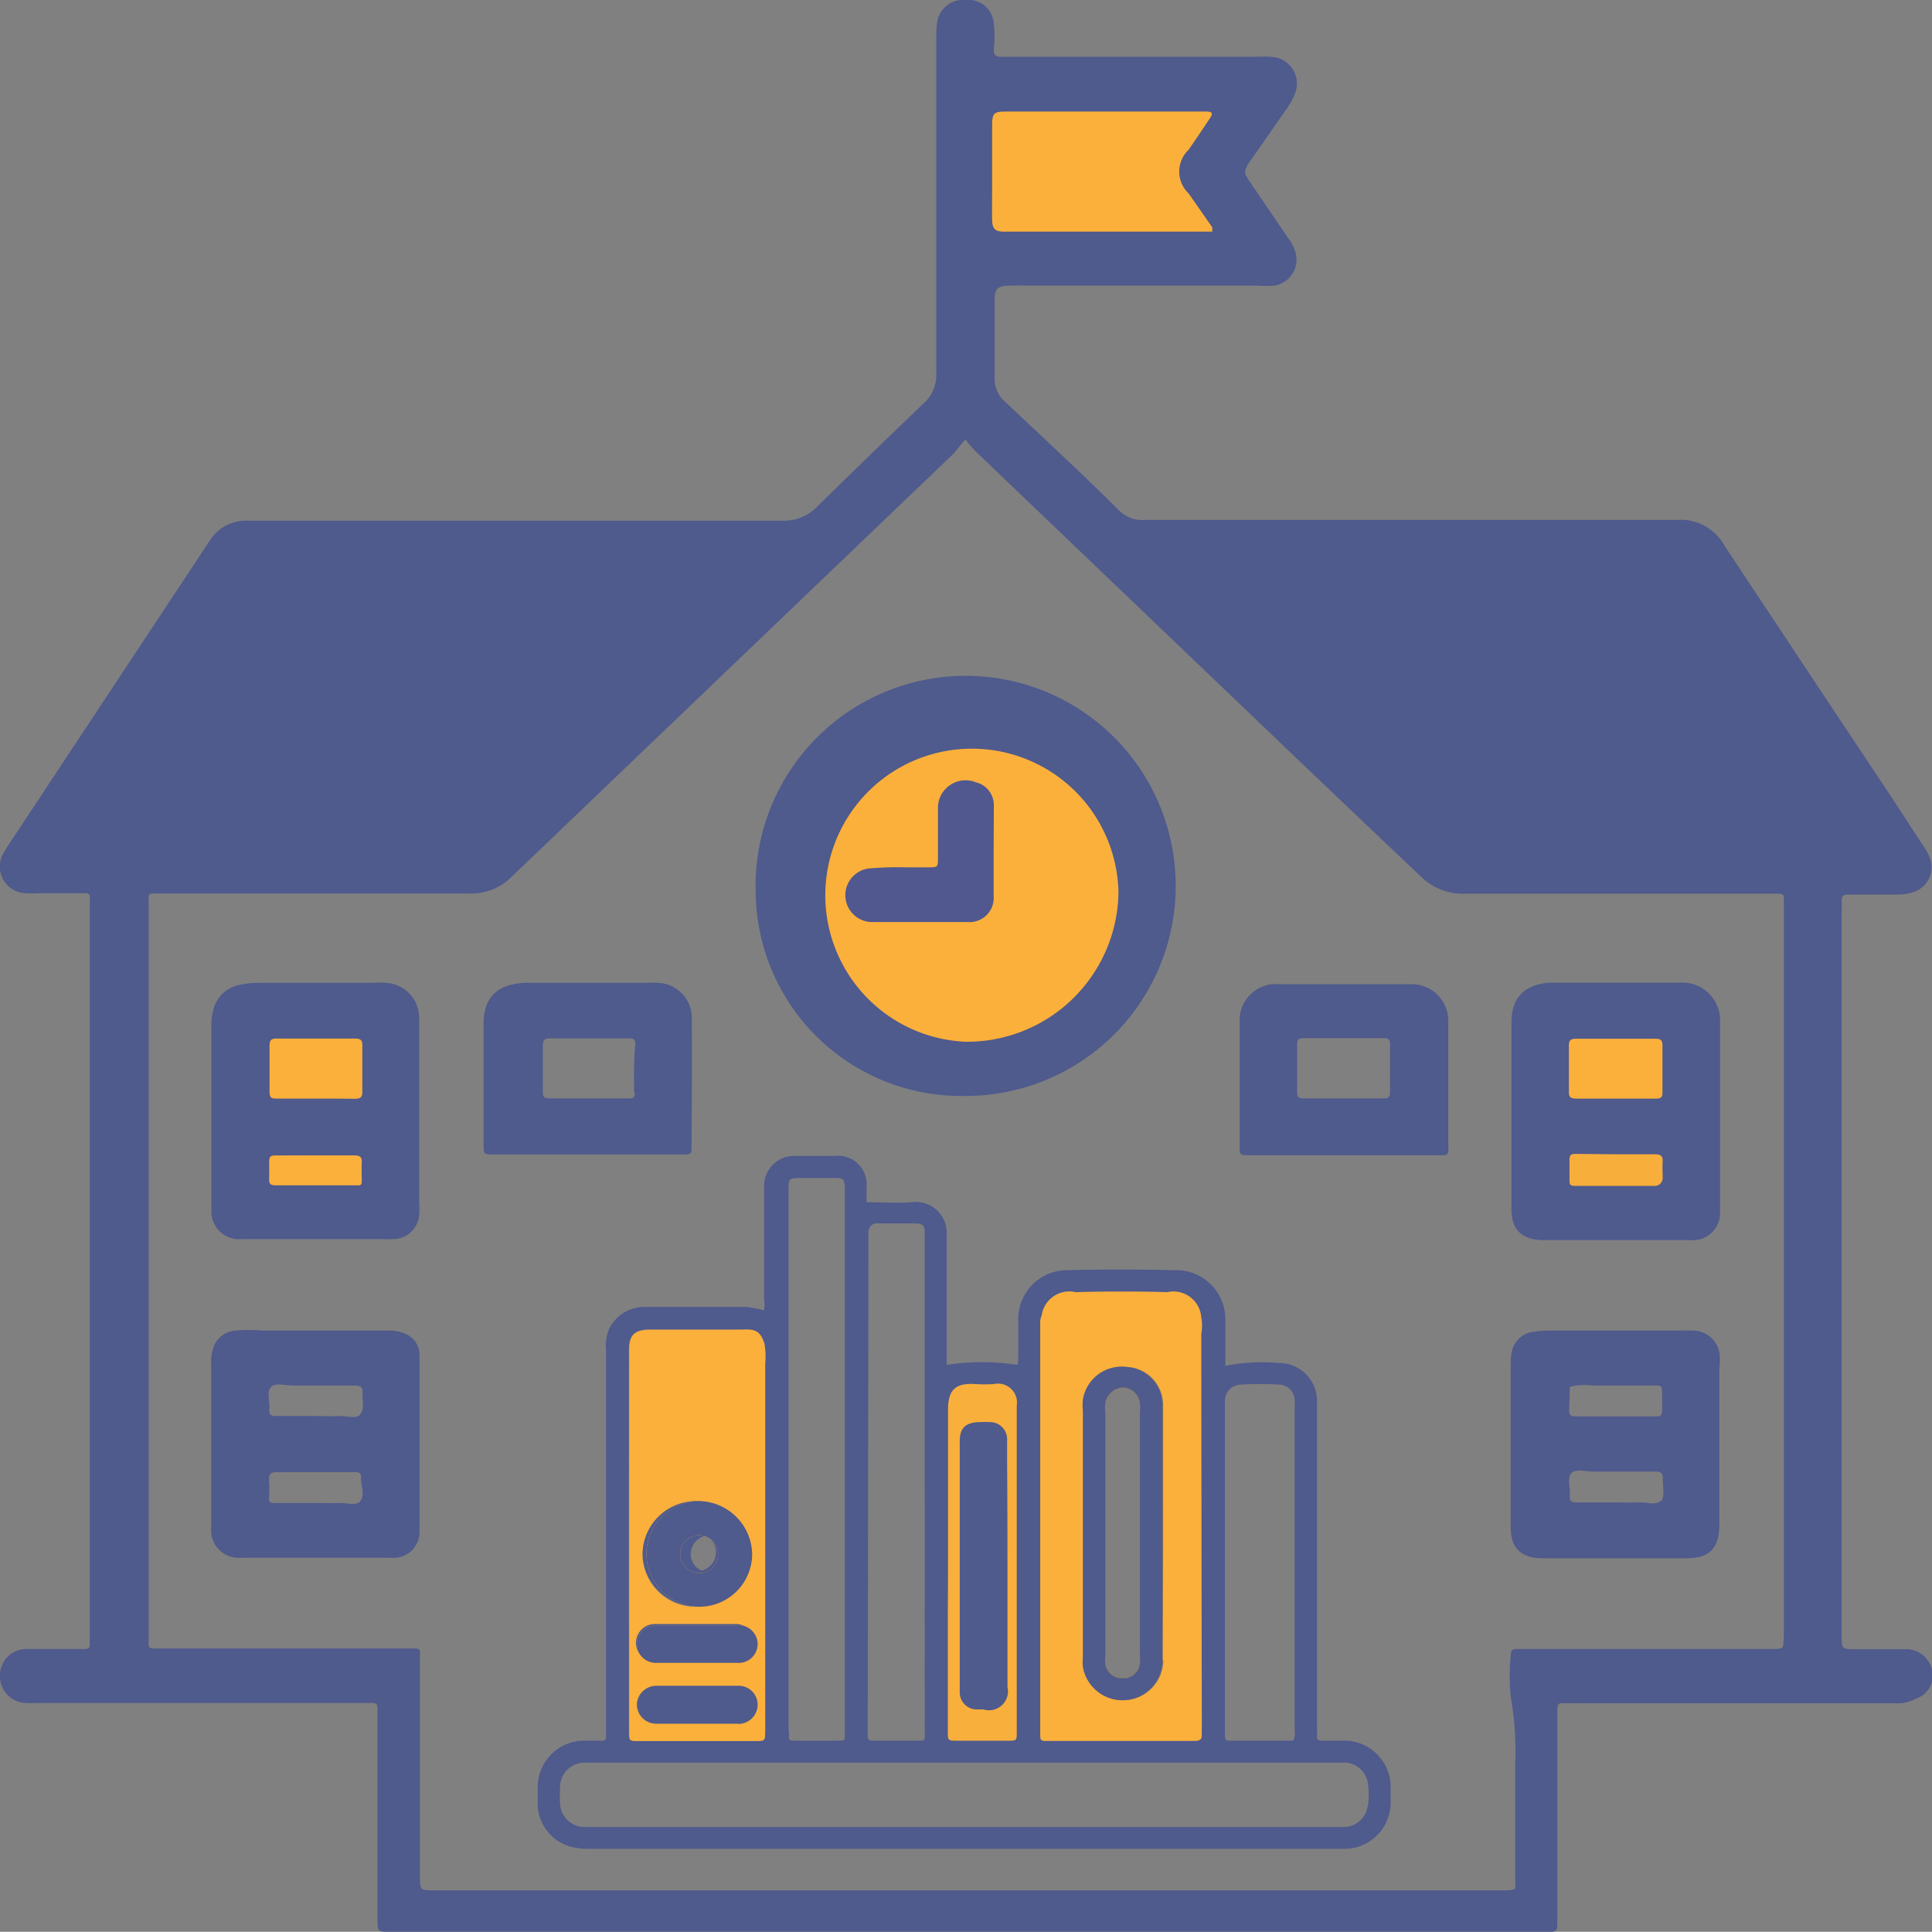 <svg xmlns="http://www.w3.org/2000/svg" viewBox="0 0 102 101.99"><rect x="0" y="0" width="102" height="101.99" fill="#808080" stroke="none"/><defs><style>.cls-1{fill:#4f5a8d;}.cls-2{fill:#fff;}.cls-3{fill:#fbb03b;}.cls-4{fill:#f9af3b;}.cls-5{fill:#fab03b;}.cls-6{fill:#f8ae3a;}.cls-7{fill:#50588f;}</style></defs><title>School Library New Student Website</title><g id="Layer_2" data-name="Layer 2"><g id="Layer_1-2" data-name="Layer 1"><path class="cls-1" d="M20.74,70.25c-.21,0-.41,0-.61,0H13.88a7.9,7.9,0,0,0-1.46,0,1.33,1.33,0,0,0-1.19,1,2.33,2.33,0,0,0-.08.69v4.28h0v1.47c0,1,0,2,0,3a1.45,1.45,0,0,0,1.59,1.55h3.73c1.39,0,2.78,0,4.16,0a1.37,1.37,0,0,0,1.52-1.43q0-4.59,0-9.2C22.15,70.8,21.63,70.35,20.74,70.25Zm-1.7,9c-.24.28-.76.08-1.16.1s-.81,0-1.22,0H14.53c-.23,0-.34,0-.33-.29a5.91,5.91,0,0,0,0-.94c0-.31.1-.4.42-.4,1,0,2,0,3,0h1.16c.2,0,.3.08.28.28v.11C19.09,78.52,19.27,79,19,79.26Zm0-4.58c-.25.27-.77.07-1.17.09s-.82,0-1.22,0c-.68,0-1.35,0-2,0-.29,0-.47,0-.43-.38s-.16-.88.08-1.14.77-.09,1.17-.09c1.08,0,2.16,0,3.24,0,.31,0,.46.07.43.39S19.28,74.42,19,74.68Z"/><path class="cls-1" d="M11.16,64c0-.84,0-1.68,0-2.52s0-1.72,0-2.58h0c0-1.58,0-3.16,0-4.75a3,3,0,0,1,.11-.87A1.76,1.76,0,0,1,12.64,52a4.41,4.41,0,0,1,1-.11h6a4.86,4.86,0,0,1,.73,0,1.85,1.85,0,0,1,1.76,1.85c0,.18,0,.35,0,.53v9.2a5,5,0,0,1,0,.7,1.39,1.39,0,0,1-1.38,1.25,4.67,4.67,0,0,1-.49,0H12.74A1.46,1.46,0,0,1,11.16,64Z"/><path class="cls-1" d="M36.52,53.89a1.85,1.85,0,0,0-1.84-2,2.74,2.74,0,0,0-.49,0q-3.16,0-6.31,0H27.7c-1.45.07-2.16.77-2.17,2.15,0,2.13,0,4.26,0,6.39,0,.52,0,.52.58.52h10c.26,0,.41,0,.4-.34C36.52,58.38,36.54,56.13,36.52,53.89Zm-3,3.8c0,.22-.07.3-.31.3H29c-.27,0-.35-.09-.34-.34,0-.82,0-1.64,0-2.46,0-.27.08-.37.39-.37,1.36,0,2.73,0,4.09,0,.28,0,.41,0,.4.35C33.46,56,33.47,56.85,33.48,57.69Z"/><path class="cls-1" d="M39.9,47.21A11.09,11.09,0,1,1,51,57.86,10.85,10.85,0,0,1,39.9,47.21Z"/><path d="M61.37,74.17a2,2,0,0,0-1.89-2,2.07,2.07,0,0,0-2.31,1.72,2.83,2.83,0,0,0,0,.58v13a3.15,3.15,0,0,0,0,.53,2.12,2.12,0,0,0,4.21-.34q0-3.34,0-6.68C61.38,78.71,61.39,76.44,61.37,74.17Zm-1.19,13.2a3.53,3.53,0,0,1,0,.46.88.88,0,0,1-.91.78.89.89,0,0,1-.92-.77,3.64,3.64,0,0,1,0-.47V74.55a3.65,3.65,0,0,1,0-.47,1,1,0,0,1,.95-.83.93.93,0,0,1,.88.82,3.68,3.68,0,0,1,0,.47Z"/><path class="cls-1" d="M36.82,79.25a2.79,2.79,0,1,0,2.89,2.81A2.85,2.85,0,0,0,36.82,79.25Zm0,3.8a1,1,0,1,1,1.09-1A1,1,0,0,1,36.78,83.05Zm2.08,2.73c-.65,0-1.31,0-2,0s-1.51,0-2.27,0a1,1,0,0,0-1,1.11,1,1,0,0,0,1.06.87h4.23a1,1,0,1,0,0-2Zm.08,3.29c-1.45,0-2.9,0-4.35,0a1,1,0,0,0-.89.52A1,1,0,0,0,34.62,91c.71,0,1.43,0,2.14,0s1.47,0,2.21,0a1,1,0,1,0,0-2Zm0,0c-1.45,0-2.9,0-4.35,0a1,1,0,0,0-.89.52A1,1,0,0,0,34.62,91c.71,0,1.43,0,2.14,0s1.47,0,2.21,0a1,1,0,1,0,0-2Zm-.08-3.29c-.65,0-1.31,0-2,0s-1.51,0-2.27,0a1,1,0,0,0-1,1.11,1,1,0,0,0,1.06.87h4.23a1,1,0,1,0,0-2Zm-2-6.53a2.79,2.79,0,1,0,2.89,2.81A2.85,2.85,0,0,0,36.82,79.25Zm0,3.8a1,1,0,1,1,1.09-1A1,1,0,0,1,36.78,83.05Zm0-3.8a2.79,2.79,0,1,0,2.89,2.81A2.85,2.85,0,0,0,36.82,79.25Zm0,3.8a1,1,0,1,1,1.09-1A1,1,0,0,1,36.78,83.05Zm2.08,2.73c-.65,0-1.31,0-2,0s-1.51,0-2.27,0a1,1,0,0,0-1,1.11,1,1,0,0,0,1.06.87h4.23a1,1,0,1,0,0-2Zm.08,3.29c-1.45,0-2.9,0-4.35,0a1,1,0,0,0-.89.52A1,1,0,0,0,34.62,91c.71,0,1.43,0,2.14,0s1.47,0,2.21,0a1,1,0,1,0,0-2Zm0,0c-1.45,0-2.9,0-4.35,0a1,1,0,0,0-.89.52A1,1,0,0,0,34.62,91c.71,0,1.43,0,2.14,0s1.47,0,2.21,0a1,1,0,1,0,0-2Zm-.08-3.29c-.65,0-1.31,0-2,0s-1.51,0-2.27,0a1,1,0,0,0-1,1.11,1,1,0,0,0,1.06.87h4.23a1,1,0,1,0,0-2Zm-2-6.53a2.79,2.79,0,1,0,2.89,2.81A2.85,2.85,0,0,0,36.82,79.25Zm0,3.8a1,1,0,1,1,1.09-1A1,1,0,0,1,36.78,83.05Zm0-3.8a2.79,2.79,0,1,0,2.89,2.81A2.85,2.85,0,0,0,36.82,79.25Zm0,3.8a1,1,0,1,1,1.09-1A1,1,0,0,1,36.78,83.05Zm2.08,2.73c-.65,0-1.31,0-2,0s-1.51,0-2.27,0a1,1,0,0,0-1,1.11,1,1,0,0,0,1.06.87h4.23a1,1,0,1,0,0-2Zm.08,3.29c-1.45,0-2.9,0-4.35,0a1,1,0,0,0-.89.52A1,1,0,0,0,34.62,91c.71,0,1.43,0,2.14,0s1.47,0,2.21,0a1,1,0,1,0,0-2Zm0,0c-1.45,0-2.9,0-4.35,0a1,1,0,0,0-.89.52A1,1,0,0,0,34.62,91c.71,0,1.43,0,2.14,0s1.47,0,2.21,0a1,1,0,1,0,0-2Zm-.08-3.29c-.65,0-1.31,0-2,0s-1.51,0-2.27,0a1,1,0,0,0-1,1.11,1,1,0,0,0,1.06.87h4.23a1,1,0,1,0,0-2Zm-2-6.53a2.79,2.79,0,1,0,2.89,2.81A2.85,2.85,0,0,0,36.82,79.25Zm0,3.8a1,1,0,1,1,1.09-1A1,1,0,0,1,36.78,83.05Zm0-3.8a2.79,2.79,0,1,0,2.89,2.81A2.85,2.85,0,0,0,36.82,79.25Zm0,3.8a1,1,0,1,1,1.09-1A1,1,0,0,1,36.78,83.05Zm2.08,2.73c-.65,0-1.31,0-2,0s-1.51,0-2.27,0a1,1,0,0,0-1,1.11,1,1,0,0,0,1.06.87h4.23a1,1,0,1,0,0-2Zm.08,3.29c-1.45,0-2.9,0-4.35,0a1,1,0,0,0-.89.52A1,1,0,0,0,34.62,91c.71,0,1.43,0,2.14,0s1.47,0,2.21,0a1,1,0,1,0,0-2Zm0,0c-1.45,0-2.9,0-4.35,0a1,1,0,0,0-.89.52A1,1,0,0,0,34.62,91c.71,0,1.43,0,2.14,0s1.47,0,2.21,0a1,1,0,1,0,0-2Zm-.08-3.29c-.65,0-1.31,0-2,0s-1.51,0-2.27,0a1,1,0,0,0-1,1.11,1,1,0,0,0,1.06.87h4.23a1,1,0,1,0,0-2Zm-2-6.53a2.79,2.79,0,1,0,2.89,2.81A2.85,2.85,0,0,0,36.82,79.25Zm0,3.8a1,1,0,1,1,1.09-1A1,1,0,0,1,36.78,83.05Zm0-3.8a2.79,2.79,0,1,0,2.89,2.81A2.85,2.85,0,0,0,36.82,79.25Zm0,3.8a1,1,0,1,1,1.09-1A1,1,0,0,1,36.78,83.05Zm2.08,2.73c-.65,0-1.31,0-2,0s-1.51,0-2.27,0a1,1,0,0,0-1,1.11,1,1,0,0,0,1.06.87h4.23a1,1,0,1,0,0-2Zm.08,3.29c-1.45,0-2.9,0-4.35,0a1,1,0,0,0-.89.52A1,1,0,0,0,34.62,91c.71,0,1.43,0,2.14,0s1.47,0,2.21,0a1,1,0,1,0,0-2Zm0,0c-1.45,0-2.9,0-4.35,0a1,1,0,0,0-.89.52A1,1,0,0,0,34.62,91c.71,0,1.43,0,2.14,0s1.47,0,2.21,0a1,1,0,1,0,0-2Zm-.08-3.29c-.65,0-1.31,0-2,0s-1.51,0-2.27,0a1,1,0,0,0-1,1.11,1,1,0,0,0,1.06.87h4.23a1,1,0,1,0,0-2Zm-2-6.53a2.79,2.79,0,1,0,2.89,2.81A2.85,2.85,0,0,0,36.82,79.25Zm0,3.8a1,1,0,1,1,1.09-1A1,1,0,0,1,36.78,83.05Zm0-3.8a2.79,2.79,0,1,0,2.89,2.81A2.85,2.85,0,0,0,36.82,79.25Zm0,3.8a1,1,0,1,1,1.09-1A1,1,0,0,1,36.78,83.05Zm2.08,2.73c-.65,0-1.31,0-2,0s-1.51,0-2.27,0a1,1,0,0,0-1,1.11,1,1,0,0,0,1.06.87h4.23a1,1,0,1,0,0-2Zm.08,3.29c-1.45,0-2.9,0-4.35,0a1,1,0,0,0-.89.52A1,1,0,0,0,34.62,91c.71,0,1.43,0,2.14,0s1.47,0,2.21,0a1,1,0,1,0,0-2Zm0,0c-1.45,0-2.9,0-4.35,0a1,1,0,0,0-.89.52A1,1,0,0,0,34.62,91c.71,0,1.43,0,2.14,0s1.47,0,2.21,0a1,1,0,1,0,0-2Zm-.08-3.29c-.65,0-1.31,0-2,0s-1.51,0-2.27,0a1,1,0,0,0-1,1.11,1,1,0,0,0,1.06.87h4.23a1,1,0,1,0,0-2Zm-2-6.53a2.79,2.79,0,1,0,2.89,2.81A2.85,2.85,0,0,0,36.82,79.25Zm0,3.8a1,1,0,1,1,1.09-1A1,1,0,0,1,36.78,83.05Zm0-3.8a2.79,2.79,0,1,0,2.89,2.81A2.85,2.85,0,0,0,36.82,79.25Zm0,3.8a1,1,0,1,1,1.09-1A1,1,0,0,1,36.78,83.05Zm2.08,2.73c-.65,0-1.31,0-2,0s-1.51,0-2.27,0a1,1,0,0,0-1,1.11,1,1,0,0,0,1.06.87h4.23a1,1,0,1,0,0-2Zm.08,3.29c-1.45,0-2.9,0-4.35,0a1,1,0,0,0-.89.52A1,1,0,0,0,34.62,91c.71,0,1.43,0,2.14,0s1.47,0,2.21,0a1,1,0,1,0,0-2Zm0,0c-1.45,0-2.9,0-4.35,0a1,1,0,0,0-.89.52A1,1,0,0,0,34.62,91c.71,0,1.43,0,2.14,0s1.47,0,2.21,0a1,1,0,1,0,0-2Zm-.08-3.29c-.65,0-1.31,0-2,0s-1.51,0-2.27,0a1,1,0,0,0-1,1.11,1,1,0,0,0,1.06.87h4.23a1,1,0,1,0,0-2Zm-2-6.53a2.79,2.79,0,1,0,2.89,2.81A2.85,2.85,0,0,0,36.82,79.25Zm0,3.8a1,1,0,1,1,1.09-1A1,1,0,0,1,36.78,83.05Zm0-3.8a2.79,2.79,0,1,0,2.89,2.81A2.85,2.85,0,0,0,36.82,79.25Zm0,3.8a1,1,0,1,1,1.09-1A1,1,0,0,1,36.78,83.05Zm2.08,2.73c-.65,0-1.31,0-2,0s-1.51,0-2.27,0a1,1,0,0,0-1,1.11,1,1,0,0,0,1.06.87h4.23a1,1,0,1,0,0-2Zm.08,3.29c-1.45,0-2.9,0-4.35,0a1,1,0,0,0-.89.52A1,1,0,0,0,34.62,91c.71,0,1.43,0,2.14,0s1.47,0,2.21,0a1,1,0,1,0,0-2Zm0,0c-1.45,0-2.9,0-4.35,0a1,1,0,0,0-.89.52A1,1,0,0,0,34.62,91c.71,0,1.43,0,2.14,0s1.47,0,2.21,0a1,1,0,1,0,0-2Zm-4.3-1.31h4.23a1,1,0,1,0,0-2c-.65,0-1.31,0-2,0s-1.51,0-2.27,0a1,1,0,0,0-1,1.11A1,1,0,0,0,34.64,87.76Zm2.18-2.94A2.79,2.79,0,1,0,33.92,82,2.86,2.86,0,0,0,36.82,84.82Zm0-3.83a1,1,0,1,1-1,1A1.05,1.05,0,0,1,36.79,81ZM70.84,91.9c-.34,0-.69,0-1,0s-.32-.09-.31-.31a2.77,2.77,0,0,0,0-.41V75c0-.37,0-.74,0-1.11a2,2,0,0,0-2-1.93,10.13,10.13,0,0,0-2.84.15c0-.86,0-1.67,0-2.49A2.59,2.59,0,0,0,62,67.06q-2.82-.07-5.64,0a2.58,2.58,0,0,0-2.6,2.64v1.94c0,.14,0,.3-.05.42a12.28,12.28,0,0,0-3.73,0v-.6c0-2.09,0-4.18,0-6.27a1.63,1.63,0,0,0-1.83-1.72c-.78.06-1.58,0-2.4,0,0-.3,0-.55,0-.8a1.51,1.51,0,0,0-1.7-1.64c-.65,0-1.3,0-2,0a1.59,1.59,0,0,0-1.71,1.64c0,2,0,4,0,5.93a1.64,1.64,0,0,1,0,.58,7.16,7.16,0,0,0-.9-.18c-1.8,0-3.6,0-5.39,0a2.07,2.07,0,0,0-1.9,1.18A2.37,2.37,0,0,0,32,71.34V91.69c0,.15-.06.21-.22.21s-.61,0-.91,0a2.45,2.45,0,0,0-2.48,2.41c0,.36,0,.71,0,1.06a2.38,2.38,0,0,0,1.79,2.14,4,4,0,0,0,1,.1H70.62c.15,0,.29,0,.43,0a2.45,2.45,0,0,0,2.37-2.39v-.83A2.45,2.45,0,0,0,70.84,91.9ZM64.67,74.36c0-.14,0-.27,0-.41a.85.85,0,0,1,.84-.85,15.87,15.87,0,0,1,2,0,.84.84,0,0,1,.84.79,3.54,3.54,0,0,1,0,.46v17a.85.85,0,0,1-.08.55H64.9c-.2,0-.23-.09-.23-.25ZM55,69.44a1.47,1.47,0,0,1,1.77-1.22q2.43-.06,4.86,0a1.47,1.47,0,0,1,1.78,1.33,2.31,2.31,0,0,1,0,.87q0,10.26,0,20.53c0,.21,0,.43,0,.64s-.11.33-.37.33H55.3c-.37,0-.38,0-.38-.43,0-3.46,0-6.92,0-10.38s0-7.12,0-10.67c0-.19,0-.38,0-.57A1,1,0,0,1,55,69.44Zm-9.15-4c0-.14,0-.27,0-.41s.11-.44.43-.44c.69,0,1.39,0,2.08,0,.31,0,.46.12.46.42V91.33c0,.64.08.57-.58.57s-1.31,0-2,0c-.42,0-.43,0-.43-.42ZM41.63,91.23V62.85c0-.63,0-.66.69-.66s1.19,0,1.78,0c.42,0,.48.08.5.49,0,.14,0,.28,0,.41q0,14.09,0,28.15c0,.75.13.65-.66.66s-1.35,0-2,0c-.2,0-.31,0-.29-.26S41.63,91.37,41.63,91.23ZM33.2,71.45a1,1,0,0,1,0-.17c0-.82.31-1.12,1.15-1.09,1.61,0,3.21,0,4.82,0,.72,0,1,.1,1.17.74a4.1,4.1,0,0,1,0,1V91.4c0,.5,0,.51-.54.51H33.72c-.52,0-.52,0-.52-.46Q33.19,81.45,33.2,71.45Zm39,23.93A1.28,1.28,0,0,1,71,96.46c-.16,0-.32,0-.49,0H31.38c-.16,0-.33,0-.49,0a1.3,1.3,0,0,1-1.32-1.21,7.36,7.36,0,0,1,0-.94,1.29,1.29,0,0,1,1.34-1.25c.15,0,.29,0,.43,0H70.49c.18,0,.37,0,.55,0a1.27,1.27,0,0,1,1.16,1A3.93,3.93,0,0,1,72.21,95.38ZM34.62,91c.71,0,1.43,0,2.14,0s1.47,0,2.21,0a1,1,0,1,0,0-2c-1.45,0-2.9,0-4.35,0a1,1,0,0,0-.89.52A1,1,0,0,0,34.62,91Zm0-3.28h4.23a1,1,0,1,0,0-2c-.65,0-1.31,0-2,0s-1.51,0-2.27,0a1,1,0,0,0-1,1.11A1,1,0,0,0,34.64,87.76Zm2.18-2.94A2.79,2.79,0,1,0,33.92,82,2.86,2.86,0,0,0,36.82,84.82Zm0-3.83a1,1,0,1,1-1,1A1.05,1.05,0,0,1,36.79,81Zm0-1.74a2.79,2.79,0,1,0,2.89,2.81A2.85,2.85,0,0,0,36.82,79.25Zm0,3.8a1,1,0,1,1,1.09-1A1,1,0,0,1,36.78,83.05Zm2.08,2.73c-.65,0-1.31,0-2,0s-1.51,0-2.27,0a1,1,0,0,0-1,1.11,1,1,0,0,0,1.06.87h4.23a1,1,0,1,0,0-2Zm.08,3.29c-1.45,0-2.9,0-4.35,0a1,1,0,0,0-.89.52A1,1,0,0,0,34.62,91c.71,0,1.43,0,2.14,0s1.47,0,2.21,0a1,1,0,1,0,0-2Zm0,0c-1.45,0-2.9,0-4.35,0a1,1,0,0,0-.89.52A1,1,0,0,0,34.62,91c.71,0,1.43,0,2.14,0s1.47,0,2.21,0a1,1,0,1,0,0-2Zm-.08-3.29c-.65,0-1.31,0-2,0s-1.51,0-2.27,0a1,1,0,0,0-1,1.11,1,1,0,0,0,1.06.87h4.23a1,1,0,1,0,0-2Zm-2-6.53a2.79,2.79,0,1,0,2.89,2.81A2.85,2.85,0,0,0,36.82,79.25Zm0,3.8a1,1,0,1,1,1.09-1A1,1,0,0,1,36.78,83.05Zm0-3.8a2.79,2.79,0,1,0,2.89,2.81A2.85,2.85,0,0,0,36.82,79.25Zm0,3.8a1,1,0,1,1,1.09-1A1,1,0,0,1,36.78,83.05Zm2.08,2.73c-.65,0-1.31,0-2,0s-1.51,0-2.27,0a1,1,0,0,0-1,1.11,1,1,0,0,0,1.06.87h4.23a1,1,0,1,0,0-2Zm.08,3.29c-1.45,0-2.9,0-4.35,0a1,1,0,0,0-.89.52A1,1,0,0,0,34.62,91c.71,0,1.43,0,2.14,0s1.47,0,2.21,0a1,1,0,1,0,0-2Zm0,0c-1.45,0-2.9,0-4.35,0a1,1,0,0,0-.89.52A1,1,0,0,0,34.62,91c.71,0,1.43,0,2.14,0s1.47,0,2.21,0a1,1,0,1,0,0-2Zm-.08-3.29c-.65,0-1.31,0-2,0s-1.51,0-2.27,0a1,1,0,0,0-1,1.11,1,1,0,0,0,1.06.87h4.23a1,1,0,1,0,0-2Zm-2-6.53a2.79,2.79,0,1,0,2.89,2.81A2.85,2.85,0,0,0,36.82,79.25Zm0,3.8a1,1,0,1,1,1.09-1A1,1,0,0,1,36.78,83.05Zm0-3.8a2.79,2.79,0,1,0,2.89,2.81A2.85,2.85,0,0,0,36.82,79.25Zm0,3.8a1,1,0,1,1,1.09-1A1,1,0,0,1,36.78,83.05Zm2.08,2.73c-.65,0-1.31,0-2,0s-1.51,0-2.27,0a1,1,0,0,0-1,1.11,1,1,0,0,0,1.06.87h4.23a1,1,0,1,0,0-2Zm.08,3.29c-1.45,0-2.9,0-4.35,0a1,1,0,0,0-.89.52A1,1,0,0,0,34.62,91c.71,0,1.43,0,2.14,0s1.47,0,2.21,0a1,1,0,1,0,0-2Zm0,0c-1.45,0-2.9,0-4.35,0a1,1,0,0,0-.89.52A1,1,0,0,0,34.62,91c.71,0,1.43,0,2.14,0s1.47,0,2.21,0a1,1,0,1,0,0-2Zm-.08-3.29c-.65,0-1.31,0-2,0s-1.51,0-2.27,0a1,1,0,0,0-1,1.11,1,1,0,0,0,1.06.87h4.23a1,1,0,1,0,0-2Zm-2-6.53a2.79,2.79,0,1,0,2.89,2.81A2.85,2.85,0,0,0,36.82,79.25Zm0,3.8a1,1,0,1,1,1.09-1A1,1,0,0,1,36.78,83.05Zm0-3.8a2.79,2.79,0,1,0,2.89,2.81A2.85,2.85,0,0,0,36.82,79.25Zm0,3.8a1,1,0,1,1,1.09-1A1,1,0,0,1,36.78,83.05Zm2.08,2.73c-.65,0-1.31,0-2,0s-1.51,0-2.27,0a1,1,0,0,0-1,1.11,1,1,0,0,0,1.06.87h4.23a1,1,0,1,0,0-2Zm.08,3.29c-1.45,0-2.9,0-4.35,0a1,1,0,0,0-.89.52A1,1,0,0,0,34.62,91c.71,0,1.43,0,2.14,0s1.47,0,2.21,0a1,1,0,1,0,0-2Zm0,0c-1.45,0-2.9,0-4.35,0a1,1,0,0,0-.89.52A1,1,0,0,0,34.62,91c.71,0,1.43,0,2.14,0s1.47,0,2.21,0a1,1,0,1,0,0-2Zm-.08-3.29c-.65,0-1.31,0-2,0s-1.51,0-2.27,0a1,1,0,0,0-1,1.11,1,1,0,0,0,1.06.87h4.23a1,1,0,1,0,0-2Zm-2-6.53a2.79,2.79,0,1,0,2.89,2.81A2.85,2.85,0,0,0,36.82,79.25Zm0,3.8a1,1,0,1,1,1.09-1A1,1,0,0,1,36.78,83.05Zm0-3.8a2.79,2.79,0,1,0,2.89,2.81A2.85,2.85,0,0,0,36.82,79.25Zm0,3.8a1,1,0,1,1,1.09-1A1,1,0,0,1,36.78,83.05Zm2.08,2.73c-.65,0-1.31,0-2,0s-1.51,0-2.27,0a1,1,0,0,0-1,1.11,1,1,0,0,0,1.06.87h4.23a1,1,0,1,0,0-2Zm.08,3.29c-1.45,0-2.9,0-4.35,0a1,1,0,0,0-.89.52A1,1,0,0,0,34.62,91c.71,0,1.43,0,2.14,0s1.47,0,2.21,0a1,1,0,1,0,0-2Zm0,0c-1.45,0-2.9,0-4.35,0a1,1,0,0,0-.89.52A1,1,0,0,0,34.62,91c.71,0,1.43,0,2.14,0s1.47,0,2.21,0a1,1,0,1,0,0-2Zm-.08-3.29c-.65,0-1.31,0-2,0s-1.51,0-2.27,0a1,1,0,0,0-1,1.11,1,1,0,0,0,1.06.87h4.23a1,1,0,1,0,0-2Zm-2-6.53a2.79,2.79,0,1,0,2.89,2.81A2.85,2.85,0,0,0,36.82,79.25Zm0,3.8a1,1,0,1,1,1.09-1A1,1,0,0,1,36.78,83.05Zm0-3.8a2.79,2.79,0,1,0,2.89,2.81A2.85,2.85,0,0,0,36.82,79.25Zm0,3.8a1,1,0,1,1,1.09-1A1,1,0,0,1,36.78,83.05Zm2.08,2.73c-.65,0-1.31,0-2,0s-1.51,0-2.27,0a1,1,0,0,0-1,1.11,1,1,0,0,0,1.06.87h4.23a1,1,0,1,0,0-2Zm.08,3.29c-1.45,0-2.9,0-4.35,0a1,1,0,0,0-.89.52A1,1,0,0,0,34.62,91c.71,0,1.43,0,2.14,0s1.47,0,2.21,0a1,1,0,1,0,0-2Zm0,0c-1.45,0-2.9,0-4.35,0a1,1,0,0,0-.89.52A1,1,0,0,0,34.62,91c.71,0,1.43,0,2.14,0s1.47,0,2.21,0a1,1,0,1,0,0-2Zm-.08-3.29c-.65,0-1.31,0-2,0s-1.51,0-2.27,0a1,1,0,0,0-1,1.11,1,1,0,0,0,1.06.87h4.23a1,1,0,1,0,0-2Zm-2-6.53a2.79,2.79,0,1,0,2.89,2.81A2.85,2.85,0,0,0,36.82,79.25Zm0,3.8a1,1,0,1,1,1.09-1A1,1,0,0,1,36.78,83.05Zm0-3.8a2.79,2.79,0,1,0,2.89,2.81A2.85,2.85,0,0,0,36.82,79.25Zm0,3.8a1,1,0,1,1,1.09-1A1,1,0,0,1,36.78,83.05Zm2.08,2.73c-.65,0-1.31,0-2,0s-1.51,0-2.27,0a1,1,0,0,0-1,1.11,1,1,0,0,0,1.06.87h4.23a1,1,0,1,0,0-2Zm.08,3.29c-1.45,0-2.9,0-4.35,0a1,1,0,0,0-.89.52A1,1,0,0,0,34.62,91c.71,0,1.43,0,2.14,0s1.47,0,2.21,0a1,1,0,1,0,0-2Zm0,0c-1.45,0-2.9,0-4.35,0a1,1,0,0,0-.89.52A1,1,0,0,0,34.62,91c.71,0,1.43,0,2.14,0s1.47,0,2.21,0a1,1,0,1,0,0-2Zm-.08-3.29c-.65,0-1.31,0-2,0s-1.51,0-2.27,0a1,1,0,0,0-1,1.11,1,1,0,0,0,1.06.87h4.23a1,1,0,1,0,0-2Zm-2-6.53a2.79,2.79,0,1,0,2.89,2.81A2.85,2.85,0,0,0,36.82,79.25Zm0,3.8a1,1,0,1,1,1.09-1A1,1,0,0,1,36.78,83.05Z"/><path class="cls-1" d="M76.46,60.23c0-1.58,0-3.16,0-4.74,0-.51,0-1,0-1.53a1.93,1.93,0,0,0-2-2H67.51A1.91,1.91,0,0,0,65.45,54c0,2.17,0,4.34,0,6.51,0,.47,0,.48.5.48h5c1.62,0,3.23,0,4.84,0C76.6,61,76.46,61,76.46,60.23Zm-3.07-2.56c0,.27-.11.32-.36.32H70.9c-.7,0-1.39,0-2.08,0-.28,0-.34-.09-.34-.34,0-.83,0-1.67,0-2.51,0-.26.09-.33.35-.33,1.41,0,2.81,0,4.22,0,.27,0,.35.09.34.34Q73.38,56.41,73.39,57.67Z"/><path class="cls-1" d="M90.8,71.69a1.42,1.42,0,0,0-1.45-1.44,5,5,0,0,0-.55,0h-7a5.29,5.29,0,0,0-.8.06,1.31,1.31,0,0,0-1.17,1,2.79,2.79,0,0,0-.07.58c0,2.91,0,5.82,0,8.73,0,1.14.55,1.65,1.73,1.65q3.76,0,7.53,0c1.22,0,1.72-.51,1.75-1.69,0-.14,0-.27,0-.41V72.28A5.8,5.8,0,0,0,90.8,71.69Zm-7.92,1.53a3.34,3.34,0,0,1,1.26-.07c1.06,0,2.11,0,3.17,0,.43,0,.43,0,.44.42s0,.58,0,.88-.08.33-.34.33c-.71,0-1.43,0-2.14,0s-1.39,0-2.08,0c-.26,0-.36-.07-.35-.33S82.87,73.63,82.88,73.22Zm4.81,6c-.24.28-.76.08-1.16.1s-.81,0-1.22,0c-.68,0-1.35,0-2,0-.3,0-.46,0-.43-.39s-.15-.87.07-1.14.77-.09,1.17-.1c1.09,0,2.17,0,3.25,0,.31,0,.44.08.42.4S87.92,79,87.69,79.26Z"/><path class="cls-1" d="M90.81,54c0,1.64,0,3.28,0,4.93v4.51c0,.2,0,.39,0,.59a1.43,1.43,0,0,1-1.58,1.44c-1.1,0-2.2,0-3.31,0H81.51c-1.14,0-1.71-.52-1.71-1.61,0-3.3,0-6.6,0-9.91,0-1.3.72-2,2.07-2.07h6.8A2,2,0,0,1,90.81,54Z"/><path class="cls-1" d="M102,88.16a1.4,1.4,0,0,0-1.46-1.09H98c-.77,0-.77,0-.77-.75V48a2.81,2.81,0,0,0,0-.41c0-.3.09-.37.38-.36.84,0,1.68,0,2.52,0a2.61,2.61,0,0,0,.78-.1,1.39,1.39,0,0,0,1-1.78,3,3,0,0,0-.39-.72L99.87,42.1Q95.43,35.43,91,28.74a2.61,2.61,0,0,0-2.42-1.29c-1.29,0-2.57,0-3.86,0H60.46A1.75,1.75,0,0,1,59.13,27c-2-2-4.07-3.9-6.12-5.84a1.58,1.58,0,0,1-.5-1.15c0-1.39,0-2.78,0-4.17,0-.6.16-.75.81-.76s1.06,0,1.59,0H66.47a5.29,5.29,0,0,0,.8,0,1.39,1.39,0,0,0,1.15-1.66,2.4,2.4,0,0,0-.44-.89L66,9.62c-.35-.5-.35-.61,0-1.11l2-2.87A2.92,2.92,0,0,0,68.34,5a1.41,1.41,0,0,0-1.25-2,8,8,0,0,0-.85,0H55.15c-.76,0-1.51,0-2.27,0-.29,0-.44-.07-.41-.41a6.67,6.67,0,0,0,0-1.34A1.34,1.34,0,0,0,51,0a1.39,1.39,0,0,0-1.52,1.16,5.79,5.79,0,0,0-.05.93c0,5.89,0,11.78,0,17.66a2,2,0,0,1-.68,1.56Q45.94,24,43.1,26.79a2.41,2.41,0,0,1-1.79.7q-8.1,0-16.18,0h-12a2.27,2.27,0,0,0-2.08,1.09L.5,44.53c-.1.15-.2.3-.28.45a1.41,1.41,0,0,0,1.16,2.18,5,5,0,0,0,.55,0H4c.87,0,.74-.1.74.72V86.61c0,.45,0,.45-.47.45-.94,0-1.88,0-2.82,0A1.39,1.39,0,0,0,0,88.43a1.41,1.41,0,0,0,1.4,1.48,3.9,3.9,0,0,0,.49,0l17.4,0c.7,0,.64-.06.64.65V101.3c0,.69,0,.69.7.69H81.42c.16,0,.32,0,.49,0s.32-.09.31-.31a2.78,2.78,0,0,1,0-.41V90.54c0-.72,0-.62.67-.62H99.3c.23,0,.45,0,.67,0a2.08,2.08,0,0,0,1.18-.24A1.27,1.27,0,0,0,102,88.16Zm-8.58-1.1H80.51c-.17,0-.33,0-.49,0s-.25.09-.25.25a10.72,10.72,0,0,0,0,2.34A16.29,16.29,0,0,1,80,93.06c0,2.08,0,4.15,0,6.22,0,.43.11.52-.54.52H22.93c-.76,0-.76,0-.76-.76,0-2.75,0-5.51,0-8.27,0-1,0-2.07,0-3.1,0-.72.1-.63-.64-.64h-13c-.79,0-.68.07-.68-.65V47.84c0-.77-.12-.66.72-.67,5.4,0,10.79,0,16.18,0A3,3,0,0,0,27,46.3L50.29,24c.21-.21.37-.46.68-.8a7,7,0,0,0,.59.68l16.73,16C70.51,42,72.74,44.12,75,46.26a3.13,3.13,0,0,0,2.35.92c5.41,0,10.83,0,16.24,0h.12c.46,0,.47,0,.47.45q0,3.73,0,7.45V86.34C94.12,87.07,94.29,87.06,93.37,87.06Z"/><path class="cls-2" d="M61.37,74.17a2,2,0,0,0-1.89-2,2.07,2.07,0,0,0-2.31,1.72,2.83,2.83,0,0,0,0,.58v13a3.15,3.15,0,0,0,0,.53,2.12,2.12,0,0,0,4.21-.34q0-3.34,0-6.68C61.38,78.71,61.39,76.44,61.37,74.17Zm-1.19,13.2a3.53,3.53,0,0,1,0,.46.88.88,0,0,1-.91.78.89.89,0,0,1-.92-.77,3.64,3.64,0,0,1,0-.47V74.55a3.65,3.65,0,0,1,0-.47,1,1,0,0,1,.95-.83.93.93,0,0,1,.88.82,3.68,3.68,0,0,1,0,.47Z"/><path class="cls-3" d="M64,12.23h-11c-.47,0-.61-.16-.62-.62s0-1.21,0-1.82c0-1.06,0-2.11,0-3.17,0-.64.09-.73.73-.73H63.68c.33,0,.37.09.2.35-.37.56-.75,1.12-1.13,1.67a1.59,1.59,0,0,0,0,2.3L64,12A1.46,1.46,0,0,1,64,12.23Z"/><path d="M61.37,74.17a2,2,0,0,0-1.89-2,2.07,2.07,0,0,0-2.31,1.72,2.83,2.83,0,0,0,0,.58v13a3.15,3.15,0,0,0,0,.53,2.12,2.12,0,0,0,4.21-.34q0-3.34,0-6.68C61.38,78.71,61.39,76.44,61.37,74.17Zm-1.19,13.2a3.53,3.53,0,0,1,0,.46.88.88,0,0,1-.91.78.89.89,0,0,1-.92-.77,3.64,3.64,0,0,1,0-.47V74.55a3.65,3.65,0,0,1,0-.47,1,1,0,0,1,.95-.83.93.93,0,0,1,.88.82,3.68,3.68,0,0,1,0,.47Z"/><path class="cls-3" d="M61.37,74.17a2,2,0,0,0-1.89-2,2.07,2.07,0,0,0-2.31,1.72,2.83,2.83,0,0,0,0,.58v13a3.15,3.15,0,0,0,0,.53,2.12,2.12,0,0,0,4.21-.34q0-3.34,0-6.68C61.38,78.71,61.39,76.44,61.37,74.17Zm-1.19,13.2a3.53,3.53,0,0,1,0,.46.88.88,0,0,1-.91.78.89.89,0,0,1-.92-.77,3.64,3.64,0,0,1,0-.47V74.55a3.65,3.65,0,0,1,0-.47,1,1,0,0,1,.95-.83.93.93,0,0,1,.88.82,3.68,3.68,0,0,1,0,.47Z"/><path class="cls-3" d="M40.36,70.94c-.22-.64-.45-.79-1.17-.74-1.61,0-3.21,0-4.82,0-.84,0-1.17.27-1.15,1.09a1,1,0,0,0,0,.17q0,10,0,20c0,.45,0,.46.52.46h6.12c.53,0,.53,0,.54-.51V72A4.1,4.1,0,0,0,40.36,70.94Zm-3.54,8.31A2.79,2.79,0,1,1,33.92,82,2.84,2.84,0,0,1,36.82,79.25ZM39,91c-.74,0-1.47,0-2.21,0s-1.43,0-2.14,0a1,1,0,0,1-.92-1.45,1,1,0,0,1,.89-.52c1.45,0,2.9,0,4.35,0a1,1,0,1,1,0,2Zm-.1-3.28H34.64a1,1,0,0,1-1.06-.87,1,1,0,0,1,1-1.11c.76,0,1.51,0,2.27,0s1.31,0,2,0a1,1,0,1,1,0,2Z"/><path class="cls-3" d="M36.82,79.25a2.79,2.79,0,1,0,2.89,2.81A2.85,2.85,0,0,0,36.82,79.25Zm0,3.8a1,1,0,1,1,1.09-1A1,1,0,0,1,36.78,83.05Z"/><path class="cls-3" d="M40,86.79a1,1,0,0,1-1.09,1c-.71,0-1.43,0-2.14,0s-1.39,0-2.08,0a1,1,0,0,1-1.06-.87,1,1,0,0,1,1-1.11c.76,0,1.51,0,2.27,0s1.31,0,2,0A1,1,0,0,1,40,86.79Z"/><path class="cls-3" d="M40,90a1,1,0,0,1-1,1c-.73,0-1.47,0-2.21,0s-1.43,0-2.14,0a1,1,0,1,1,0-2c1.45,0,2.9,0,4.35,0A1,1,0,0,1,40,90Z"/><path class="cls-4" d="M50.05,82.73c0-2.76,0-5.51,0-8.27,0-1,.31-1.46,1.43-1.39a7.18,7.18,0,0,0,1,0,1,1,0,0,1,1.2,1.13c0,3.77,0,7.54,0,11.32q0,3,0,5.92c0,.45,0,.46-.45.46h-2.7c-.48,0-.49,0-.49-.5q0-3.2,0-6.39Q50.05,83.88,50.05,82.73Z"/><path class="cls-3" d="M63.42,70.42a2.31,2.31,0,0,0,0-.87,1.47,1.47,0,0,0-1.78-1.33q-2.43-.06-4.86,0A1.47,1.47,0,0,0,55,69.44a1,1,0,0,0-.08.42c0,.19,0,.38,0,.57,0,3.55,0,7.11,0,10.67s0,6.92,0,10.38c0,.41,0,.43.38.43h7.78c.26,0,.38-.07.37-.33s0-.43,0-.64Q63.43,80.68,63.42,70.42Zm-2,17.24a2.12,2.12,0,0,1-4.21.34,3.15,3.15,0,0,1,0-.53v-13a2.83,2.83,0,0,1,0-.58,2.07,2.07,0,0,1,2.31-1.72,2,2,0,0,1,1.89,2c0,2.27,0,4.54,0,6.81S61.38,85.43,61.37,87.66Z"/><path class="cls-3" d="M51,55a7.74,7.74,0,1,1,8.05-7.87A8,8,0,0,1,51,55Z"/><path class="cls-5" d="M16.64,58h-2c-.27,0-.41,0-.41-.35,0-.82,0-1.64,0-2.46,0-.29.11-.37.4-.36h4.1c.28,0,.41.06.4.36,0,.82,0,1.64,0,2.46,0,.3-.12.36-.4.36C18,58,17.33,58,16.64,58Z"/><path class="cls-3" d="M16.72,61c.67,0,1.35,0,2,0,.29,0,.4.09.38.37s0,.63,0,.94-.08.27-.29.27H14.54c-.23,0-.34-.07-.33-.3s0-.63,0-.94.1-.34.36-.34Z"/><path class="cls-3" d="M85.3,58c-.69,0-1.39,0-2.08,0-.29,0-.4-.07-.39-.36,0-.82,0-1.64,0-2.46,0-.25.09-.34.36-.34h4.22c.26,0,.36.08.36.34,0,.84,0,1.68,0,2.52,0,.23-.09.3-.32.3Z"/><path class="cls-6" d="M85.36,60.94c.67,0,1.34,0,2,0,.33,0,.44.1.42.4s0,.55,0,.82a.42.42,0,0,1-.45.45l-.3,0H83.3c-.43,0-.44,0-.44-.43s0-.62,0-.93.11-.33.37-.33Z"/><path class="cls-1" d="M61.37,74.17a2,2,0,0,0-1.89-2,2.07,2.07,0,0,0-2.31,1.72,2.83,2.83,0,0,0,0,.58v13a3.15,3.15,0,0,0,0,.53,2.12,2.12,0,0,0,4.21-.34q0-3.34,0-6.68C61.38,78.71,61.39,76.44,61.37,74.17Zm-1.19,13.2a3.53,3.53,0,0,1,0,.46.88.88,0,0,1-.91.78.89.89,0,0,1-.92-.77,3.64,3.64,0,0,1,0-.47V74.55a3.65,3.65,0,0,1,0-.47,1,1,0,0,1,.95-.83.93.93,0,0,1,.88.82,3.68,3.68,0,0,1,0,.47Z"/><path class="cls-1" d="M36.82,79.25a2.79,2.79,0,1,0,2.89,2.81A2.85,2.85,0,0,0,36.82,79.25Zm0,3.8a1,1,0,1,1,1.09-1A1,1,0,0,1,36.78,83.05Z"/><path class="cls-1" d="M40,86.79a1,1,0,0,1-1.09,1c-.71,0-1.43,0-2.14,0s-1.39,0-2.08,0a1,1,0,0,1-1.06-.87,1,1,0,0,1,1-1.11c.76,0,1.51,0,2.27,0s1.31,0,2,0A1,1,0,0,1,40,86.79Z"/><path class="cls-1" d="M40,90a1,1,0,0,1-1,1c-.73,0-1.47,0-2.21,0s-1.43,0-2.14,0a1,1,0,1,1,0-2c1.45,0,2.9,0,4.35,0A1,1,0,0,1,40,90Z"/><path class="cls-1" d="M53.19,82.69c0,2.13,0,4.26,0,6.38a1,1,0,0,1-1.27,1.18h-.31a.9.9,0,0,1-.94-.88c0-.14,0-.27,0-.41q0-6.3,0-12.59c0-.1,0-.2,0-.29,0-.72.34-1,1.1-1a4.34,4.34,0,0,1,.49,0,.9.9,0,0,1,.91.92c0,.37,0,.74,0,1.11Q53.19,79.88,53.19,82.69Z"/><path class="cls-7" d="M52.46,45c0,.78,0,1.56,0,2.34a1.27,1.27,0,0,1-1.36,1.34q-2.51,0-5,0A1.42,1.42,0,0,1,46,45.84a17.65,17.65,0,0,1,1.77-.05H49c.52,0,.52,0,.52-.53,0-.9,0-1.8,0-2.69a1.46,1.46,0,0,1,2-1.27,1.24,1.24,0,0,1,.95,1.22C52.47,43.36,52.46,44.18,52.46,45Z"/></g></g></svg>